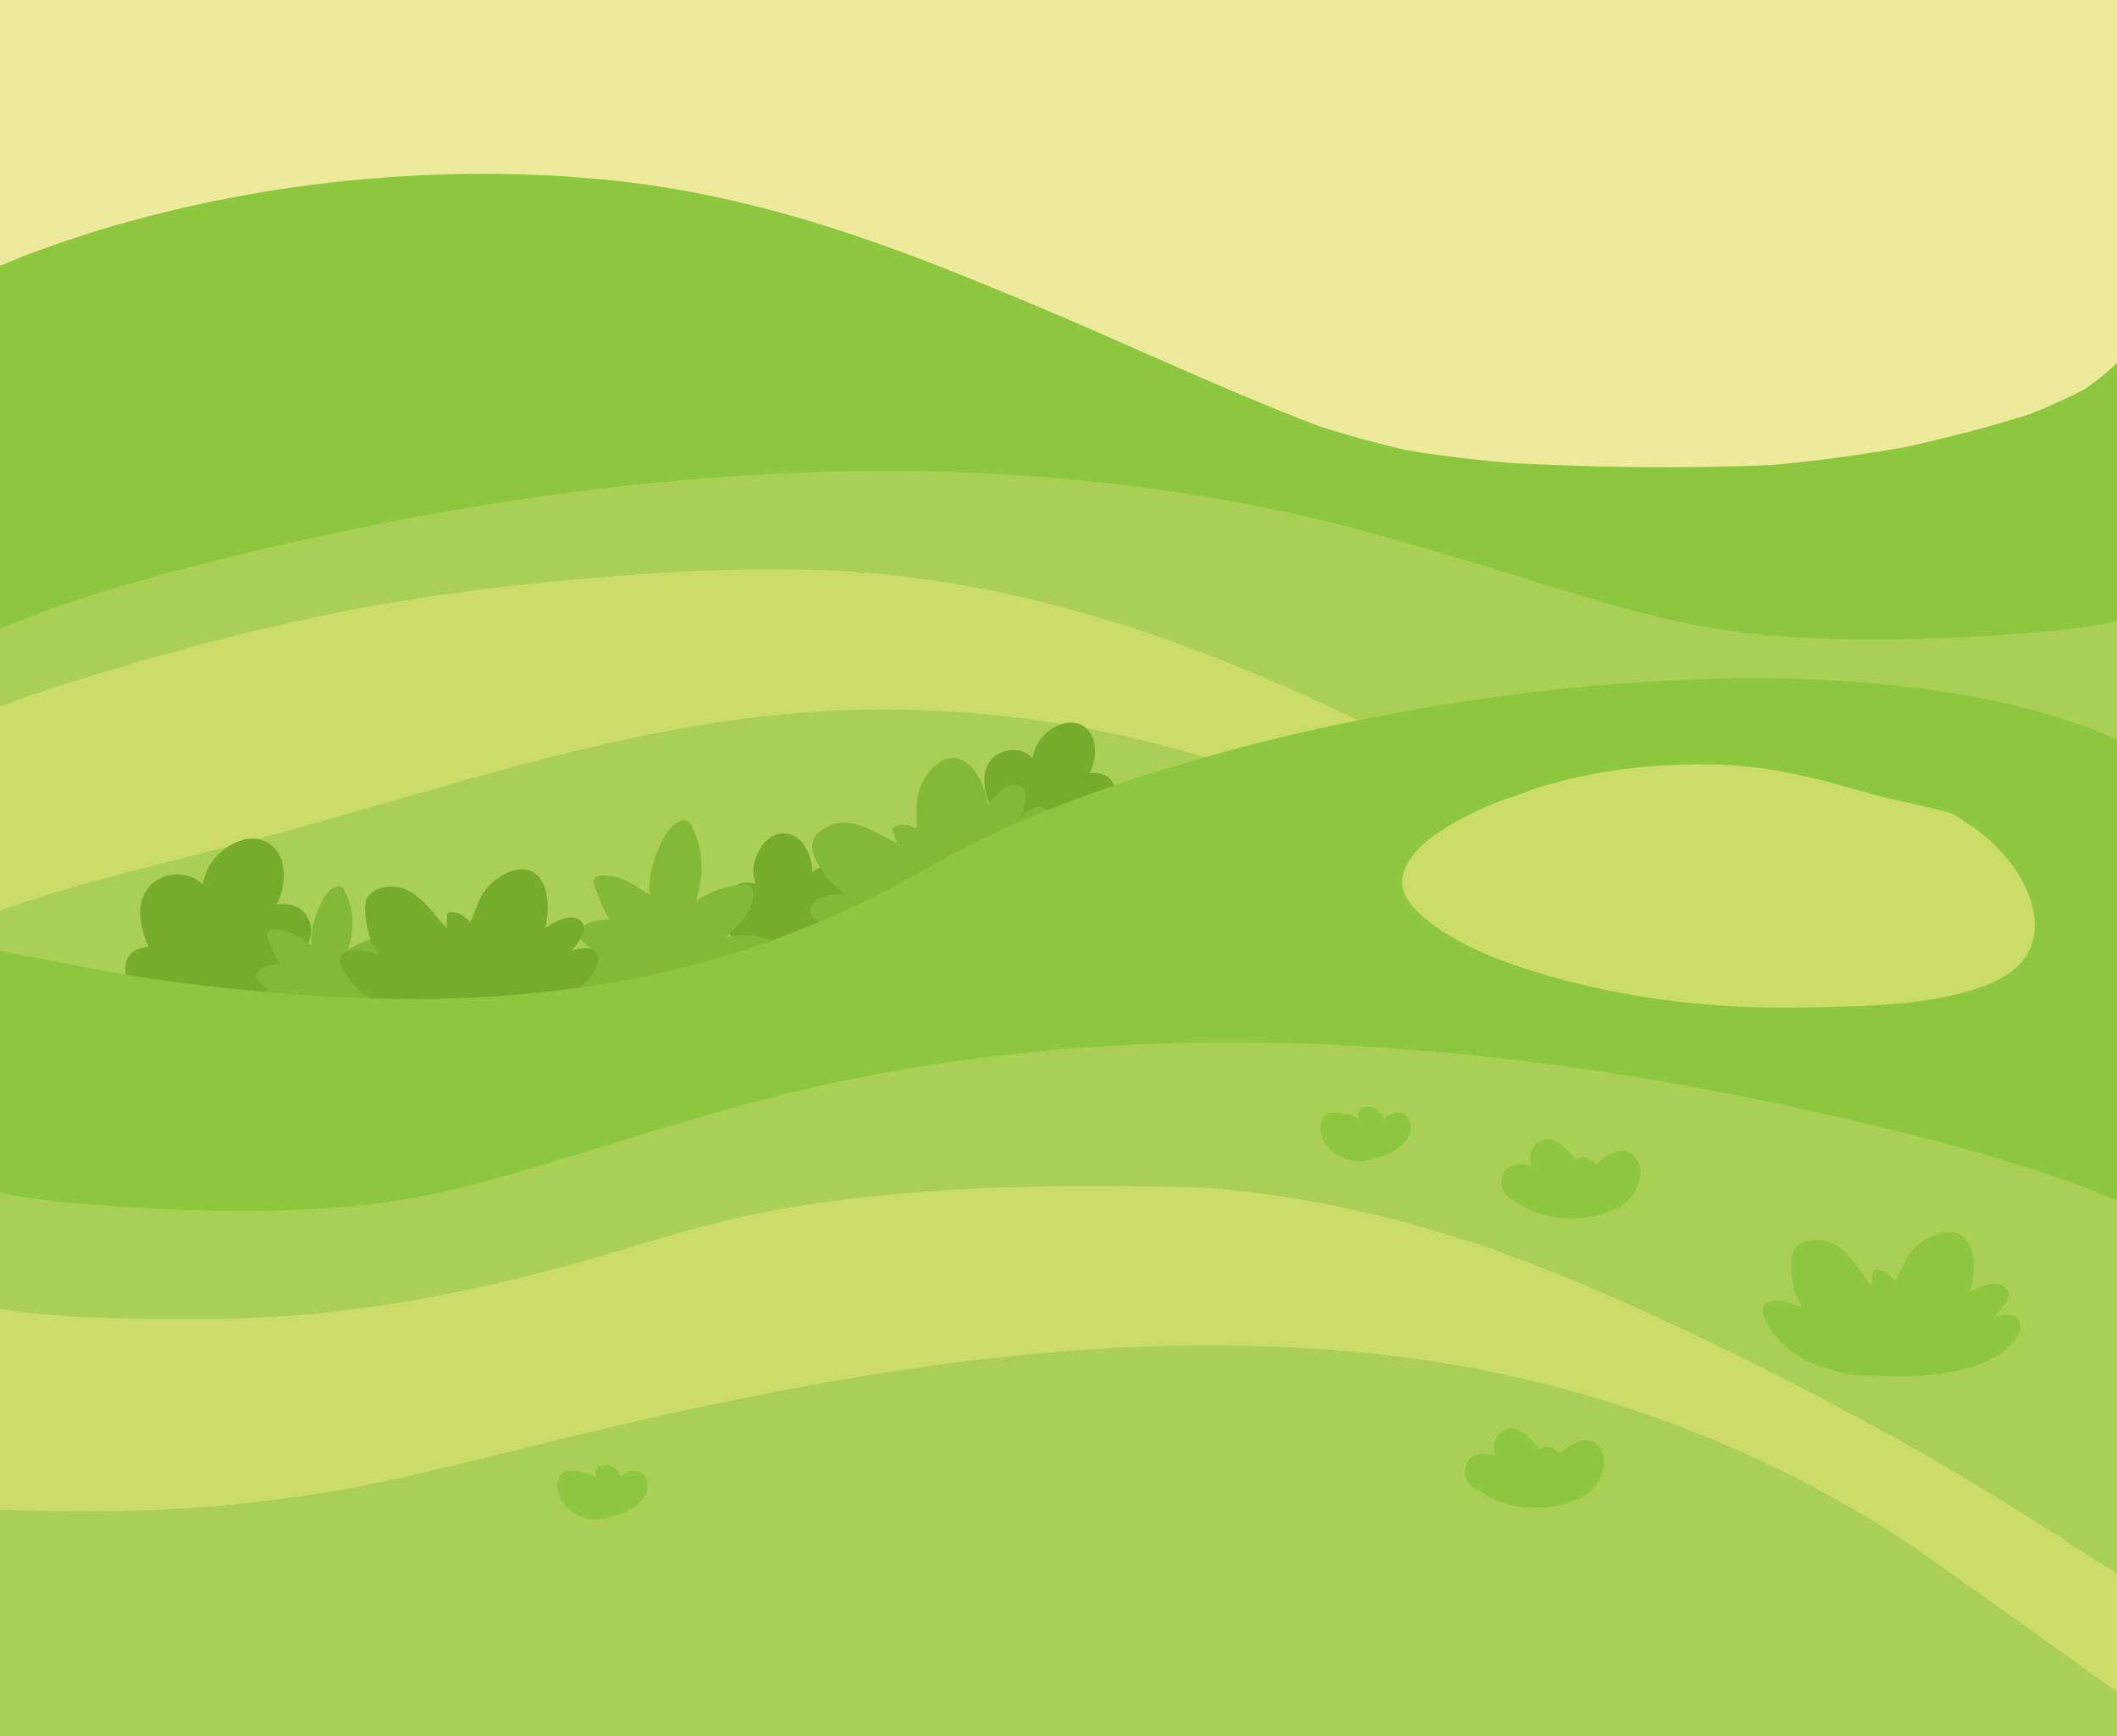 <svg version="1.2" xmlns="http://www.w3.org/2000/svg" viewBox="0 0 1000 820" width="1000" height="820">
	<title>2470156</title>
	<style>
		.s0 { fill: #edea9b } 
		.s1 { fill: #8dc73f } 
		.s2 { fill: #a9cf55 } 
		.s3 { fill: #cbdd67 } 
		.s4 { fill: #75ad2a } 
		.s5 { fill: #82ba36 } 
	</style>
	<g id="background">
		<g id="&lt;Group&gt;">
			<path id="&lt;Path&gt;" class="s0" d="m1000 820h-1000v-1000h1000z"/>
			<path id="&lt;Path&gt;" class="s1" d="m1000 820v-648.5q-6.7 6.3-15 12.2c-8.1 4.2-16.7 8.1-25.8 11.8-18.7 5.9-38.3 11.1-58.8 15.6-20.9 3.7-42.2 6.7-64.2 8.6-40.3 1.7-80.9 1.1-121.1-0.9-17.2-1.4-33.9-3.4-50.5-6.1-14.4-3.3-28.3-7.1-41.6-11.4-48.6-18.6-92.8-40-139.7-59.4-57.4-23.9-122.5-50.1-200.3-57.3-99.2-9.1-197.4 7.5-273.5 37-3.2 1.3-6.4 2.6-9.5 4v694.4z"/>
			<g id="&lt;Group&gt;">
				<path id="&lt;Path&gt;" class="s2" d="m829.7 299.6q-0.2 0-0.4-0.1c-2.6-0.4-3.8-1.1 4.8 0.5q-0.1 0-0.3 0c-1.3-0.2-2.8-0.3-4.1-0.4z"/>
				<path id="&lt;Path&gt;" class="s2" d="m986.4 295.9q-6.3 0.9-12.6 1.7c-0.7 0-2.2 0.2-3.5 0.3-40.8 3.7-82 5.5-122.9 3.1q-6.7-0.4-13.3-1c0.3 0.1 0.5 0.1 0.8 0.2q-0.5-0.1-1.1-0.2-1.1-0.1-2.3-0.2c-0.7 0-1.5-0.1-2.2-0.3q-13.6-1.6-27.1-4c-18.4-3.4-35.9-8.3-53.5-13.6-36.3-10.9-72.2-22.6-109.2-32.3-77.6-20.4-160.6-28.7-243-26.9-83.6 1.8-167.1 13.5-247.2 31-41.1 9-82.3 19.2-121.1 32.5-9.6 3.3-19 7-28.2 10.8v523h1000v-526.7c-4.5 1-9 1.9-13.6 2.6z"/>
				<path id="&lt;Path&gt;" class="s3" d="m117.7 397.3c88.8-23.4 176.3-55.5 268.7-61.2 86.8-5.3 173.7 11.6 252.5 48.3 40 18.7 76.7 43.3 113.8 67.1 39.7 25.3 79.2 50.8 118.9 76.1 37.8 24 75.2 48.8 113.3 72.3q7.5 4.7 15.1 9.2v-110.9q-7.4-1.7-14.9-3.3c-25-5.2-49.1-11.5-73.3-19.9-40.8-14.3-79.7-33.4-117.7-53.9-68-36.6-134.5-75.4-206-104.8q-14.3-5.9-28.8-11.3-5.1-1.9-10.2-3.7c-2.1-0.5-4.3-1.5-6.4-2.2-18.8-6.2-37.8-11.8-57.1-16.4-19.6-4.6-39.5-8.1-59.5-10.5q-8.4-1-16.8-1.8c-0.1 0-0.5 0-1 0 2 0.4-3.3 0.8-4.5-0.4-9.4-0.5-18.7-0.9-28.1-1-39.9-0.7-79.9 2.2-119.6 6.2q-30.2 3-60.2 7.7-8.4 1.3-16.8 2.7c-0.3 0.1-1.1 0.2-2.1 0.3-0.6 0.1-1.7 0.3-3.5 0.7-8.7 1.7-17.3 3.4-25.9 5.2-39.5 8.5-78.5 19.1-116.9 31.3-10 3.2-20 6.6-29.8 10.3q-0.4 0.1-0.9 0.3v96.4c38.4-13.7 78.2-22.5 117.7-32.8z"/>
			</g>
			<g id="&lt;Group&gt;">
				<path id="&lt;Compound Path&gt;" class="s4" d="m140.2 452.6c5.7-5.4 9.2-12.7 4.8-19.8-3.1-5-8.5-6.4-14.2-5.6 1.3-2.8 2.3-5.7 2.8-8.7 1.4-7.8-0.1-16.8-7.7-20.8-8-4.1-17.4 0.4-23.2 6.3-4.1 4.1-6 8.7-6.9 13.7-2.1-1.8-4.4-3.3-7-4-5.6-1.7-12.7-0.2-17 3.8-8.1 7.4-6.1 19.8-1.7 29.7-5.7 0.4-10.7 3.2-10.9 10.1-0.3 12.2 11.8 20.4 22.9 20.9q0.5 0.1 1 0c6.7 2.8 14.3 4.1 20.9 3.5 9.7-0.8 21.3-2.9 30.3-7.1 6.5-3 13.9-11.4 9.2-18.9-0.9-1.4-2-2.4-3.3-3.1z"/>
				<path id="&lt;Compound Path&gt;" class="s4" d="m522 384.9c4.4-4.2 7.1-9.8 3.7-15.3-2.4-3.9-6.6-4.9-10.9-4.4 1-2.1 1.7-4.3 2.1-6.6 1.1-6-0.1-13-5.9-16.1-6.2-3.2-13.4 0.3-17.9 4.8-3.2 3.3-4.6 6.8-5.3 10.7-1.6-1.4-3.4-2.6-5.4-3.2-4.4-1.3-9.8-0.1-13.2 3-6.2 5.7-4.7 15.3-1.3 22.9-4.4 0.3-8.3 2.4-8.4 7.8-0.2 9.4 9.1 15.8 17.7 16.2q0.4 0 0.7-0.1c5.2 2.2 11.1 3.2 16.2 2.7 7.5-0.6 16.5-2.2 23.4-5.4 5-2.3 10.7-8.9 7.1-14.6-0.7-1.1-1.6-1.9-2.6-2.4z"/>
				<path id="&lt;Compound Path&gt;" class="s4" d="m398.8 425.7c1.9-5.6 1.7-11.8-3.6-15-3.8-2.3-8-1.4-11.5 1.1-0.1-2.3-0.4-4.6-1.1-6.8-1.8-5.7-5.9-11.3-12.4-11.4-6.8 0-11.5 6.2-13.4 12.2-1.4 4.2-1 8 0.1 11.7-2.1-0.6-4.1-0.8-6.1-0.4-4.4 0.8-8.6 4.3-10.2 8.5-2.9 7.7 2.7 15.4 9 20.5-3.6 2.3-6.1 5.8-3.8 10.6 4 8.3 15 9.7 22.6 6.2q0.4-0.1 0.6-0.4c5.5-0.4 11.1-2.1 15.3-4.8 6.3-3.9 13.4-9.3 18-15.2 3.4-4.2 5.5-12.5-0.2-15.9-1.2-0.6-2.3-0.9-3.3-0.9z"/>
				<path id="&lt;Compound Path&gt;" class="s5" d="m190.9 462.8c-5.1-1.7-10.3-1.7-15.3-0.7 5-4.1 10.6-10.2 10.2-17-0.1-1.4-1.1-2.3-2.4-2.4-5.9-0.3-11.5 1.8-16.6 4.5q-1.2 0.6-2.4 1.4c3.1-9.1 3-19.3-1.6-27.6-0.1-0.8-0.5-1.7-1.4-2.1-0.9-0.6-2-0.5-2.9 0.1-4.8 1.4-7.7 9.3-9.2 13.2-1.8 4.7-2.6 9.6-2.2 14.3-5.6-3.9-11.1-7.9-18.5-7.3-1.4 0.1-2.9 1.4-2.3 3 1.7 4.4 3.1 9.4 5.9 13.3-3.3 0.1-6.5 0.7-9 2-0.7 0.4-1.1 1-1.2 1.6-1 0.8-1.6 2.4-0.6 3.7 1.7 2.1 3.6 3.8 5.8 5-5.3 1.2-9.7 4.1-13.8 7.8-1.7 1.5-0.1 3.8 1.7 4 4.2 0.6 7.8 4 12 5 3.9 0.9 8.6 1.4 12.6 1.2 5.5-0.3 11.3-2.5 15.6-6.1 4.9 1.9 11.6 1.8 15.2 1.2 8.7-1.4 19.8-5.6 22-15.2 0.3-1.3-0.4-2.5-1.6-2.9z"/>
				<path id="&lt;Compound Path&gt;" class="s5" d="m362.2 443.5c-6.4-2.2-12.9-2.2-19.3-1 6.3-5.1 13.4-12.9 12.8-21.5-0.1-1.7-1.3-2.9-3-3-7.4-0.4-14.5 2.3-21 5.7q-1.5 0.8-3 1.8c3.9-11.5 3.8-24.4-2-34.9-0.1-1.1-0.7-2.2-1.8-2.6-1.1-0.9-2.6-0.7-3.6 0-6.2 1.8-9.8 11.8-11.7 16.7-2.3 5.9-3.2 12.1-2.7 18.2-7.2-5-14.1-10-23.5-9.3-1.8 0.1-3.6 1.8-2.9 3.8 2.1 5.6 3.9 11.9 7.5 16.9-4.2 0-8.2 0.8-11.4 2.5-1 0.4-1.4 1.2-1.5 2-1.3 0.9-2.1 3-0.8 4.7 2.1 2.7 4.6 4.7 7.3 6.3-6.7 1.6-12.2 5.2-17.4 9.8-2.1 2-0.2 4.9 2.1 5.2 5.4 0.6 9.9 5 15.2 6.2 5 1.2 10.9 1.9 16 1.6 7-0.4 14.2-3.2 19.7-7.8 6.2 2.4 14.7 2.4 19.2 1.6 11-1.8 25.1-7.1 27.9-19.2 0.4-1.7-0.5-3.2-2.1-3.7z"/>
			</g>
			<path id="&lt;Compound Path&gt;" class="s4" d="m281.3 449.7c-2.4-2.9-7.1-2-11.2-0.7 3.9-4.6 8.6-11.2 3.6-14.5-3.4-2.3-8.2-0.5-11.5 1.1-1.6 0.8-3.2 1.7-4.8 2.8 0.9-2.8 1.2-5.9 1.3-8.7 0.2-5.5-0.8-12.1-4.9-16.2-5.4-5.4-13.5-2.4-18.9 1.5-3.3 2.5-6.1 5.4-7.9 9-1.9 3.8-2.9 7.9-4.9 11.6-2.6-2.8-5.4-5-9.5-4.7-0.8 0-1.4 0.5-1.4 1.3-0.1 2-0.2 4.1-0.2 6.2-7.6-8.1-14.7-20.3-27-19.6-6.3 0.3-11.6 3.2-11.6 10 0 3.7 0.7 7.8 1.6 11.4 0.4 1.8 1 3.7 1.8 5.4 0.9 1.7 2.6 3.5 2.9 5.5-4.9-1.6-11.7-3.9-16.1-1-4.2 2.8-0.6 8.2 1.5 11.1 6.9 9.8 19.2 16.5 30.9 18.2 6.8 2.3 14.4 1.7 21.6 1.5 11-0.3 22.1-1.1 32.7-3.8 8.8-2.1 18-5.6 25.2-11.2 3.6-2.9 11.1-11.2 6.8-16.2z"/>
			<path id="&lt;Compound Path&gt;" class="s5" d="m493.1 381.7c-3.3-1.7-7.4 1-10.6 3.7 1.9-5.7 3.7-13.6-2.2-14.8-4-0.8-7.8 2.7-10.2 5.4-1.2 1.4-2.4 2.8-3.4 4.4-0.3-2.9-1.1-5.8-2.1-8.5-2-5.1-5.4-10.9-10.7-13.1-7.1-2.9-13.4 2.9-16.9 8.6-2.1 3.5-3.6 7.2-3.9 11.4-0.3 4.1 0.3 8.3-0.2 12.5-3.4-1.6-6.8-2.6-10.6-0.7-0.6 0.3-1 0.9-0.7 1.6 0.7 2 1.4 4 2.1 6-10.1-4.7-21.3-13.3-32.4-8-5.7 2.7-9.5 7.4-6.9 13.7 1.4 3.5 3.6 6.9 5.8 9.9 1.1 1.6 2.3 3.1 3.8 4.3 1.4 1.3 3.7 2.3 4.7 4-5.1 0.4-12.3 0.9-15.2 5.2-2.8 4.3 2.5 7.8 5.6 9.8 10.1 6.4 24 7.9 35.5 5 7.1-0.4 13.9-3.9 20.5-6.9 10-4.4 20-9.4 28.9-15.9 7.2-5.3 14.4-12 18.9-19.9 2.3-4.1 6-14.6 0.2-17.7z"/>
			<path id="&lt;Path&gt;" class="s1" d="m439.8 409c-113.8 66.3-230.6 72.1-363.4 54-28.1-3.8-53.8-9.9-76.4-13.8v370.8h1000v-470.7c-144.5-64.3-438.8-10.9-560.2 59.7z"/>
			<path id="&lt;Path&gt;" class="s3" d="m921.7 384.1c-14-3.9-28.7-6.3-42.5-10.4-21.8-6.3-42.9-11.6-66.1-12.5-30.4-1.1-61.3 2.6-89.7 11.8-2.5 1.4-8.8 3.3-15.8 5.7q-5.8 2.4-11.5 5.1c-12.7 6.2-27.1 14.5-32.4 26.4-4 8.9 1.2 16.6 8.6 22.9 16.1 13.7 39 22.1 60.5 28.2 37.9 10.8 78.1 15.3 118 14.6 28.3-0.5 63.9-0.6 89.7-11.5 31.3-13.2 22.2-43.2 4.7-62.2-6.6-7.2-14.7-13.1-23.5-18.1z"/>
			<g id="&lt;Group&gt;">
				<path id="&lt;Path&gt;" class="s2" d="m170.1 569.5q0.2 0 0.3-0.1c2.7-0.4 3.8-1.1-4.8 0.5q0.2 0 0.3 0c1.4-0.2 2.9-0.3 4.2-0.4z"/>
				<path id="&lt;Path&gt;" class="s2" d="m971.6 556.1c-38.8-13.3-80.1-23.5-121.2-32.5-80-17.5-163.5-29.2-247.2-31-82.3-1.8-165.3 6.5-243 26.9-36.9 9.7-72.8 21.4-109.2 32.3-17.5 5.3-35 10.2-53.4 13.6q-13.5 2.4-27.2 4c-0.6 0.2-1.4 0.3-2.1 0.3q-1.2 0.1-2.4 0.2-0.5 0.1-1 0.2c0.3-0.1 0.5-0.1 0.7-0.2q-6.6 0.6-13.2 1c-41 2.4-82.1 0.6-122.9-3.1-1.3-0.1-2.8-0.3-3.6-0.3q-6.3-0.8-12.5-1.7c-4.5-0.7-9-1.6-13.4-2.6v256.8h1000v-253c-9.3-3.9-18.7-7.5-28.4-10.9z"/>
				<path id="&lt;Path&gt;" class="s3" d="m6.1 713.3c9.2 0.3 18.4 0.4 27.6 0.5 24.1 0.2 48.2-0.5 72.2-2.7q16.6-1.6 33.1-3.9 9.2-1.3 18.3-2.8 2.4-0.4 4.8-0.8c-1.5 0.3-2.1 0.3 2.5-0.4q0.2-0.1 0.3-0.1c23.4-4.5 46.6-10 69.7-15.8 43.9-11.1 87.9-21.5 132.4-30 93.1-17.9 186.9-27.8 281.6-17.9 91.7 9.6 180.5 40.8 256.9 92.4 4 2.7 90.6 64.5 94.5 67.3v-55.8c-1.8-1.1-9.2-5.7-11-6.8-20.1-13.3-40.5-26.2-61.2-38.5-43.2-25.7-87.8-48.8-133.2-70.3-20.9-9.9-42.1-19.3-63.6-27.8q-9-3.6-18.1-7c-2.7-1-5.5-1.9-8.2-3q-0.5-0.1-0.7-0.2-0.3-0.1-0.5-0.2c-10-3.3-20-6.5-30.1-9.4-22.4-6.4-45.3-11.5-68.4-15q-10.5-1.6-21-2.7c-2.1-0.3-9.2-0.9-9.8-1-11.2-0.7-22.4-0.9-33.6-1-49.8-0.7-99.7 0.5-149.1 7.2-6.9 0.9-13.7 2-20.5 3.1-0.7 0.1-1.2 0.2-1.7 0.2q-4.9 1-9.9 2-16.7 3.4-33.1 7.9c-23.9 6.6-47.4 14.4-71.5 20.5-49.4 12.6-100.2 21.2-151.3 21.6-30.9 0.1-61.7 0.4-92.5-3.1q-5.4-0.7-11-1.6v94.8c2 0.1 4.1 0.2 6.1 0.3z"/>
			</g>
			<path id="&lt;Compound Path&gt;" class="s1" d="m953.3 623.3c-2.2-3-7-2.4-11.1-1.4 4.2-4.3 9.3-10.5 4.6-14.2-3.3-2.5-8.2-1.1-11.6 0.3-1.7 0.6-3.4 1.5-5 2.4 1.1-2.7 1.6-5.7 1.9-8.5 0.6-5.5 0.1-12.2-3.7-16.6-5.1-5.7-13.3-3.3-19 0.3-3.4 2.1-6.4 4.8-8.5 8.4-2.2 3.6-3.5 7.6-5.7 11.1-2.4-2.9-5.1-5.3-9.2-5.3-0.7 0-1.3 0.4-1.4 1.1-0.3 2.1-0.5 4.2-0.7 6.3-7-8.7-13.2-21.4-25.6-21.5-6.2-0.1-11.7 2.4-12.2 9.2-0.3 3.7 0.2 7.8 0.8 11.4 0.3 1.9 0.7 3.8 1.4 5.6 0.8 1.7 2.3 3.6 2.5 5.6-4.8-1.9-11.4-4.7-16-2.1-4.4 2.6-1.1 8.1 0.7 11.2 6.2 10.3 18 17.8 29.6 20.3 6.6 2.8 14.2 2.7 21.4 3 11 0.5 22.1 0.5 32.9-1.4 8.9-1.5 18.3-4.3 25.9-9.4 3.8-2.6 11.8-10.4 8-15.8z"/>
			<path id="&lt;Path&gt;" class="s1" d="m770.5 544.9c-5.5-3.6-11.8 0.9-16.6 5.1-2.9-3.2-6.6-4.5-9.4-2.3-4.9-5.9-11.7-13.2-18.6-7.5-3.3 2.7-3.5 6.7-2.3 10.6-6-1.4-12.2-1-13.8 4.6-1.9 6.6 1.6 10.3 6.9 12.5 6.2 4.8 15.8 7.2 22.5 7.5 10 0.5 23-1.6 30.4-8.9 5.1-5 8.1-16.8 0.9-21.6z"/>
			<path id="&lt;Path&gt;" class="s1" d="m753.3 681.6c-5.4-3.6-11.8 0.9-16.6 5-2.8-3.1-6.5-4.4-9.4-2.2-4.9-5.9-11.7-13.2-18.6-7.5-3.3 2.7-3.5 6.7-2.3 10.6-6-1.4-12.2-1.1-13.8 4.6-1.9 6.6 1.6 10.3 7 12.5 6.1 4.8 15.7 7.2 22.4 7.5 10 0.5 23-1.6 30.4-8.9 5.1-5 8.2-16.8 0.9-21.6z"/>
			<path id="&lt;Path&gt;" class="s1" d="m660.3 525.6c-2.5 0-4.6 1.1-6.5 2.8-1.3-3.7-4.3-6.2-9.2-5.5-1.7 0.2-2.9 2.2-3 3.8 0 0.6 0.1 1.2 0.1 1.7-3.9-2-8.4-3.1-13-2.8-2 0.1-4.1 1.8-4.1 4-0.5 0.6-0.9 1.5-0.9 2.5-0.1 8.4 6.6 14 14.3 16 4.3 1 7.8 0.4 11-1.2 5.8-0.5 12.2-4.3 15.4-8.5 3.2-4.3 2.7-12.7-4.1-12.8z"/>
			<path id="&lt;Path&gt;" class="s1" d="m299.8 694.8c-2.5 0-4.6 1.1-6.5 2.8-1.3-3.7-4.2-6.2-9.2-5.5-1.7 0.2-2.9 2.3-2.9 3.8 0 0.6 0 1.2 0 1.8-3.9-2.1-8.3-3.2-13-2.9-2 0.1-4.1 1.8-4 4-0.6 0.6-1 1.5-1 2.5-0.1 8.4 6.6 14 14.3 16 4.3 1 7.8 0.4 11.1-1.2 5.7-0.5 12.2-4.3 15.3-8.5 3.3-4.3 2.7-12.7-4.1-12.8z"/>
		</g>
	</g>
</svg>